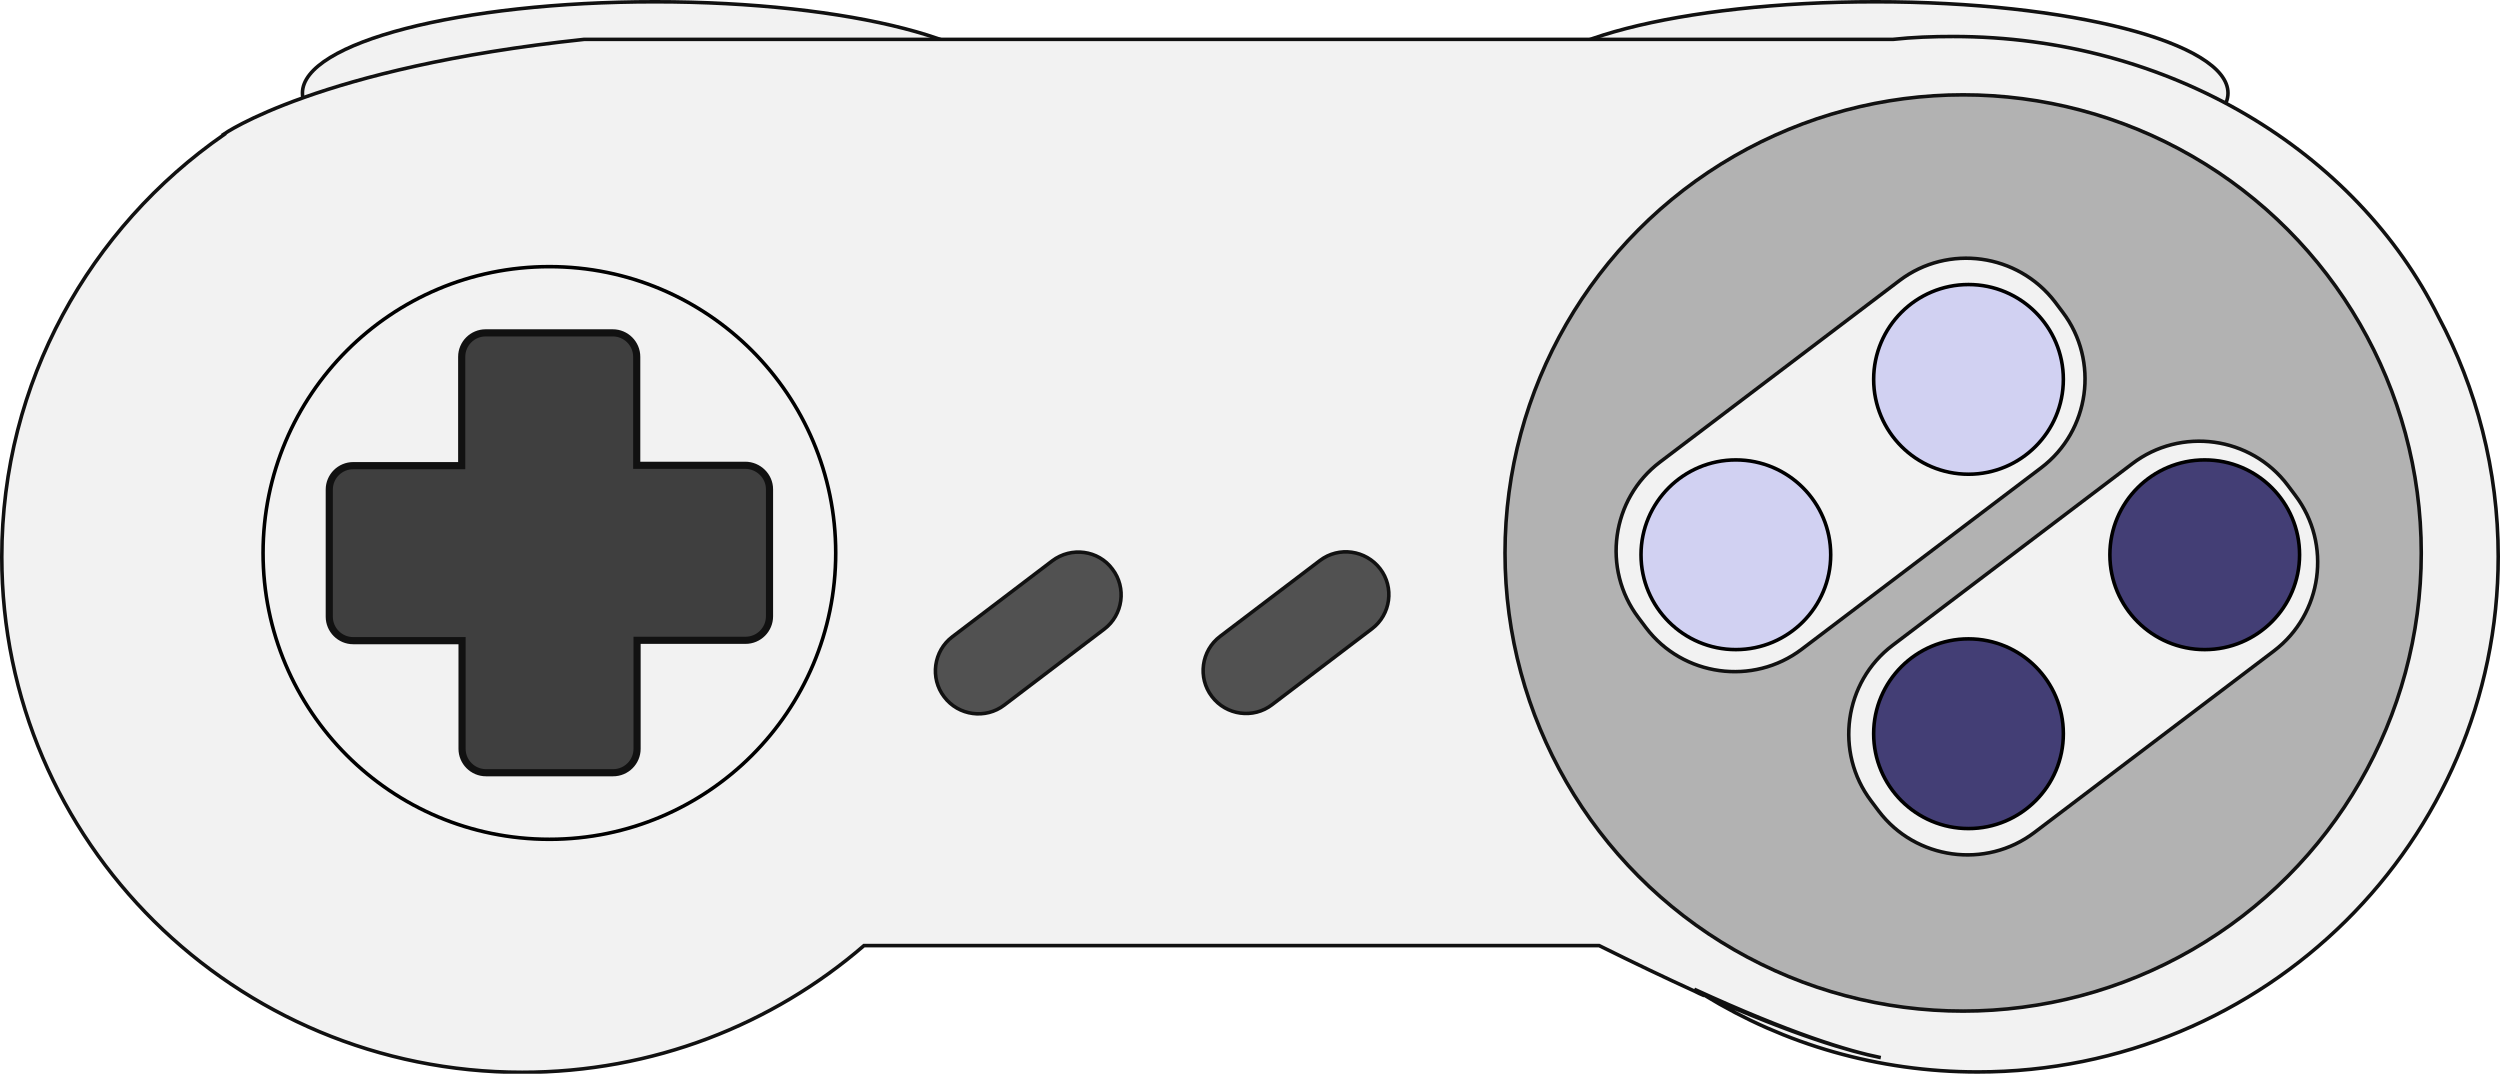 <?xml version="1.0" encoding="utf-8"?>
<!-- Generator: Adobe Illustrator 23.1.0, SVG Export Plug-In . SVG Version: 6.00 Build 0)  -->
<svg version="1.1" id="SNES_controller" xmlns="http://www.w3.org/2000/svg" xmlns:xlink="http://www.w3.org/1999/xlink" x="0px"
	 y="0px" viewBox="0 0 698.5 300" style="enable-background:new 0 0 698.5 300;" xml:space="preserve">
<style type="text/css">
	.st0{fill:#F2F2F2;stroke:#111111;stroke-miterlimit:10;}
	.st1{fill:#B2B2B2;stroke:#111111;stroke-miterlimit:10;}
	.st2{fill:#3F3F3F;stroke:#111111;stroke-width:2;stroke-miterlimit:10;}
	.st3{fill:#D1D1F2;stroke:#000000;stroke-miterlimit:10;}
	.st4{fill:#433E75;stroke:#000000;stroke-miterlimit:10;}
	.st5{fill:#515151;stroke:#111111;stroke-miterlimit:10;}
	.st6{fill:none;stroke:#000000;stroke-miterlimit:10;}

	.st3:hover{fill:#7878a1;}
	.st4:hover{fill:#1b1836;}

</style>
<ellipse id="left_bumper" class="st0" cx="183" cy="26" rx="98.5" ry="25.5"/>
<ellipse id="right_bumper" class="st0" cx="524" cy="26" rx="98.5" ry="25.5"/>
<path id="plastic_body" class="st0" d="M698,155.5c0,79.5-65.1,144-145.4,144c-28,0-54.1-7.8-76.3-21.4
	c25.2,11.2,40.6,15.7,49.2,17.4c-9-1.8-25.1-6.7-52.1-19.1c0.9,0.6,1.9,1.2,2.8,1.8c-0.9-0.4-1.9-0.8-2.8-1.3
	c-7.9-3.6-16.7-7.8-26.6-12.7H241.4c-25.6,22.1-59,35.4-95.5,35.4c-80.3,0-145.4-64.5-145.4-144c0-48.8,24.6-92,62.1-118l-0.1-0.1
	c0,0,26.4-18.6,100.7-26.5h365.7c5.5-0.6,11.1-0.8,16.8-0.8c60.6,0,112.7,32.2,135.6,78.3c0,0,0,0,0,0
	C691.9,108.4,698,131.3,698,155.5z"/>
<circle class="st1" cx="548.5" cy="154.5" r="128"/>
<path id="movement" class="st2" d="M215,136.7v35.5c0,3.7-3,6.7-6.7,6.7H178v30.3c0,3.7-3,6.7-6.7,6.7h-35.5c-3.7,0-6.7-3-6.7-6.7
	V179H98.7c-3.7,0-6.7-3-6.7-6.7v-35.5c0-3.7,3-6.7,6.7-6.7H129V99.7c0-3.7,3-6.7,6.7-6.7h35.5c3.7,0,6.7,3,6.7,6.7V130h30.3
	C211.9,130,215,133,215,136.7z"/>
<path class="st0" d="M530.7,78.4l-66.9,50.7c-13.6,10.3-16.3,29.9-6,43.5l2.1,2.8c10.3,13.6,29.9,16.3,43.5,6l66.9-50.7
	c13.6-10.3,16.3-29.9,6-43.5l-2.1-2.8C563.8,70.8,544.3,68.1,530.7,78.4z"/>
<path class="st0" d="M595.7,129.6l-66.9,50.7c-13.6,10.3-16.3,29.9-6,43.5l2.1,2.8c10.3,13.6,29.9,16.3,43.5,6l66.9-50.7
	c13.6-10.3,16.3-29.9,6-43.5l-2.1-2.8C628.9,121.9,609.3,119.2,595.7,129.6z"/>
<circle id="Y_button" class="st3" cx="485" cy="155" r="26.5"/>
<circle id="X_button" class="st3" cx="550" cy="106" r="26.5"/>
<circle id="B_Button_2_" class="st4" cx="550" cy="205" r="26.5"/>
<circle id="A_Button" class="st4" cx="616" cy="155" r="26.5"/>
<path class="st5" d="M368.8,156.6l-27.9,21.2c-5.3,4-6.3,11.6-2.3,16.8v0c4,5.3,11.6,6.3,16.8,2.3l27.9-21.2
	c5.3-4,6.3-11.6,2.3-16.8v0C381.6,153.7,374.1,152.6,368.8,156.6z"/>
<path class="st5" d="M294,156.7l-27.9,21.2c-5.3,4-6.3,11.6-2.3,16.8l0,0c4,5.3,11.6,6.3,16.8,2.3l27.9-21.2
	c5.3-4,6.3-11.6,2.3-16.8l0,0C306.9,153.7,299.3,152.7,294,156.7z"/>
<circle class="st6" cx="153.5" cy="154.5" r="80"/>
</svg>
